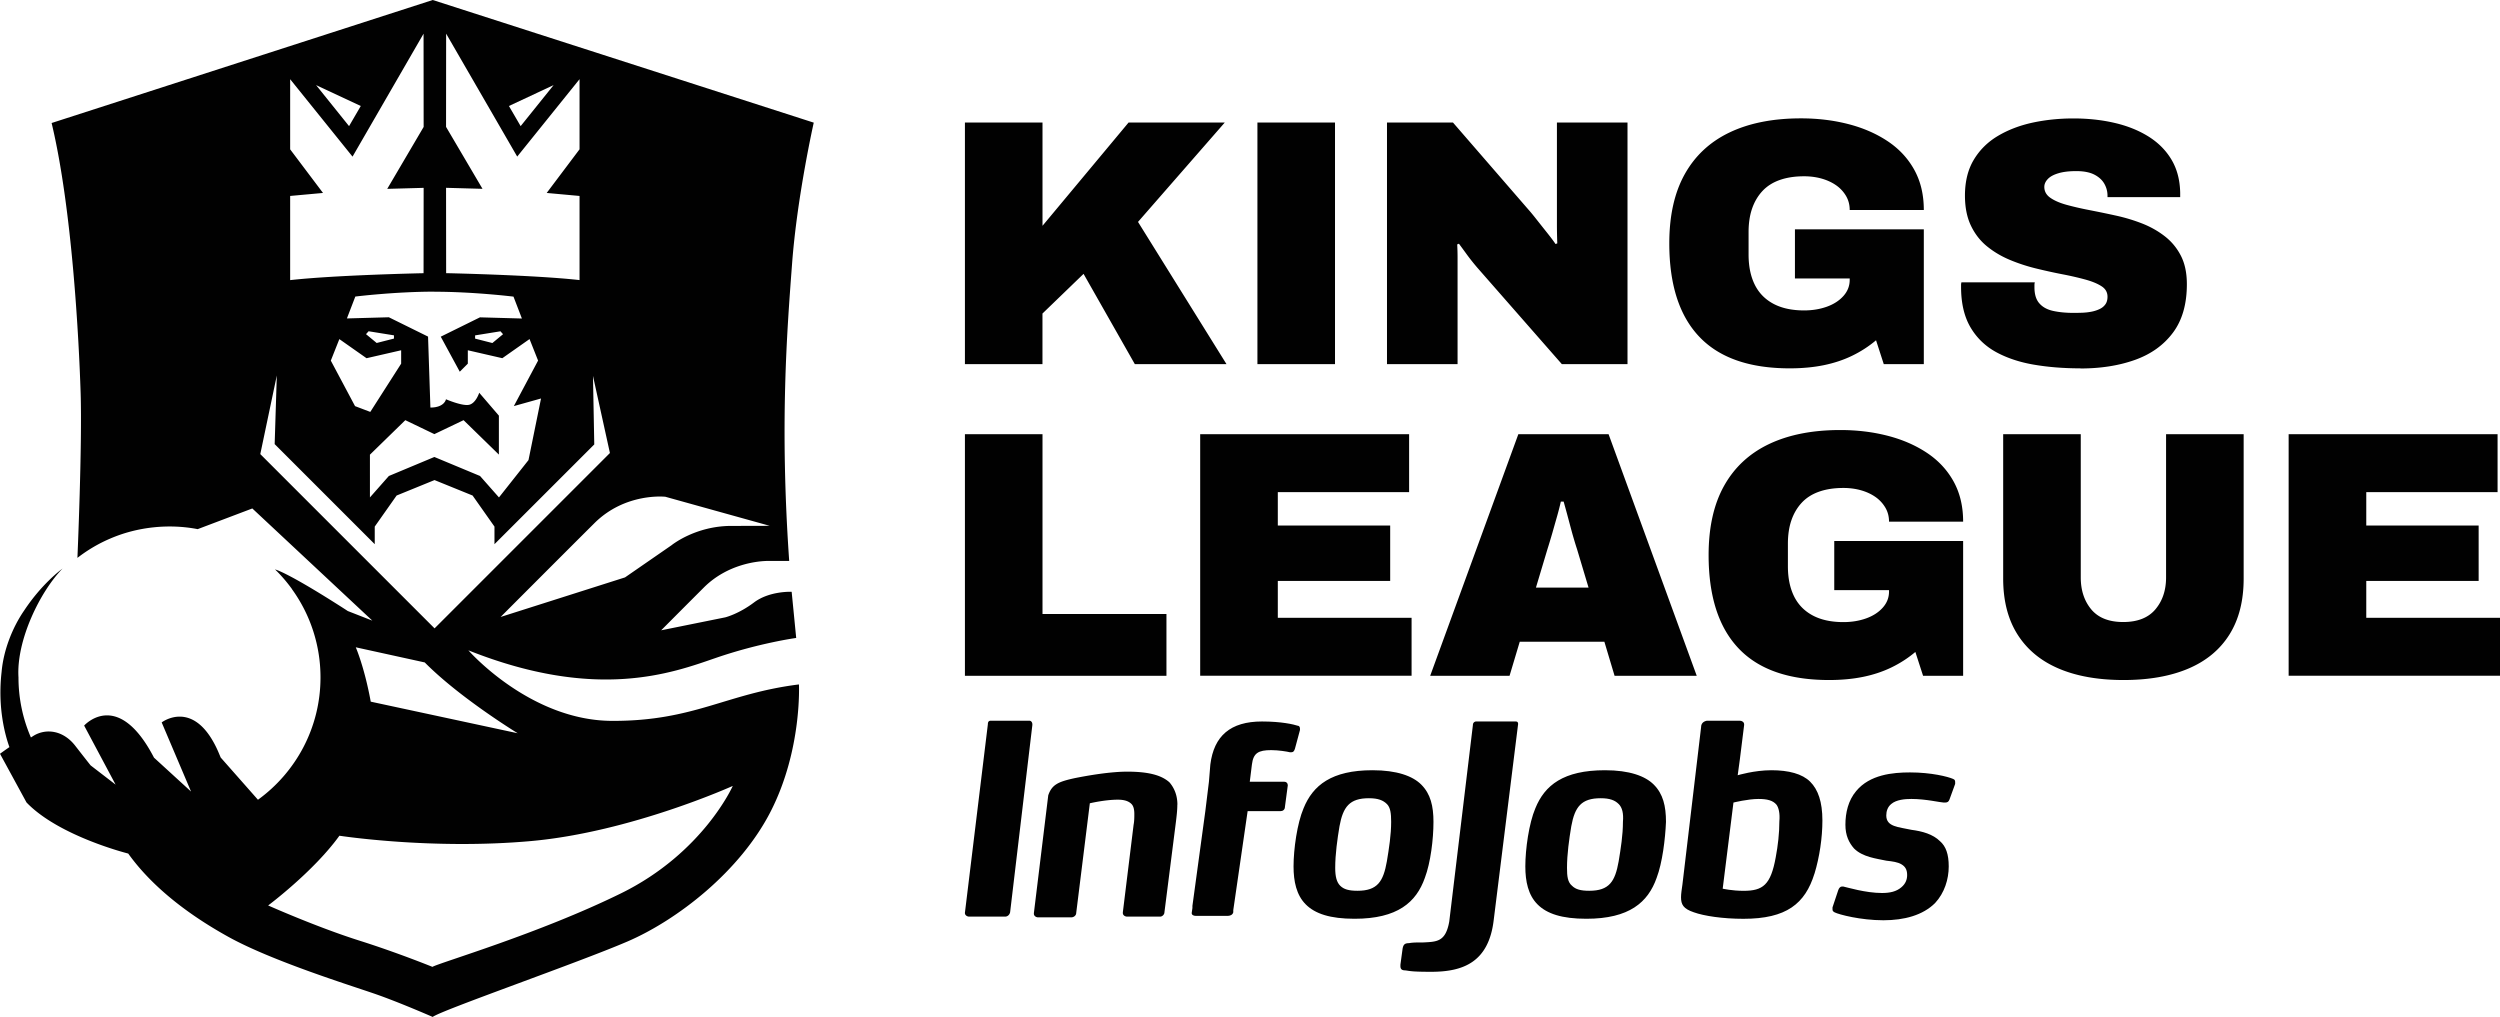 <svg xmlns="http://www.w3.org/2000/svg" id="Capa_2" viewBox="0 0 618.03 251.4"><defs><style>.cls-1{fill:#010101}</style></defs><g id="Capa_3"><path d="M6.54 198.36c7.98 8.36 25.16 12.65 25.16 12.65 5.53 7.72 14.05 14.66 24.76 20.59 10.7 5.94 30.12 11.98 36.13 14.06 6.01 2.07 14.38 5.74 14.38 5.74 1.96-1.59 36-13.42 48.12-18.64 12.13-5.21 27.9-17.23 35.55-32.39 7.66-15.17 6.87-31.17 6.87-31.17-18.06 2.25-25.89 9.08-46.22 9.01-20.33-.08-35.5-17.44-35.5-17.44 31.75 12.63 50.4 5.59 61.16 1.88 10.76-3.7 19.88-4.94 19.88-4.94l-1.12-11.41s-5.46-.26-9.3 2.63c-3.83 2.89-7.13 3.69-7.13 3.69l-15.83 3.2s4.61-4.64 10.52-10.55c5.91-5.91 13.51-6.6 16-6.6h5.13c-2.36-33.83-.53-56.93.72-73.59 1.26-16.66 5.35-34.76 5.35-34.76L106.98 0 12.76 30.41c5.09 21.23 6.75 53.55 7.17 66.62.42 13.07-.79 40.86-.79 40.86h.03c2.47-1.91 5.17-3.51 8.08-4.75 6.68-2.88 14.43-3.72 21.62-2.33l13.42-5.08.09-.03.18.17 28.17 26.33 1.28 1.19.04.04-6.06-2.37c-.15-.09-.28-.18-.43-.28-.96-.62-1.87-1.2-2.73-1.74-12.39-7.83-14.84-8.27-14.84-8.27 1.55 1.5 2.95 3.14 4.22 4.89l-.04-.02a37.127 37.127 0 0 1 7.06 21.83c0 12.44-6.1 23.46-15.46 30.24l-9.22-10.45c-.11-.28-.22-.53-.33-.79a29.8 29.8 0 0 0-.83-1.85c-5.85-11.85-13.42-6.03-13.42-6.03l7.26 17.09-9.16-8.38c-8.61-16.6-16.62-8.61-17.23-7.97l-.04.04 7.26 13.62.52.98-6.18-4.76s-.84-1.04-3.81-4.86c-2.97-3.82-7.2-4.33-10.26-2.48l-.69.44a37.272 37.272 0 0 1-3.07-14.84c-.57-9.19 5.39-21.29 10.9-26.92-.41.31-5.12 3.77-9.5 10.38C3.1 155.1.88 160.66.4 166.05v.02c-1.05 9.07.97 15.98 1.93 18.62-1.36.94-2.33 1.65-2.33 1.65l6.54 12.01Zm157.89-75.57 25.83 7.19s-.48.03-9.44.03-14.81 4.78-14.81 4.78l-11.5 7.95-30.75 9.78s15.54-15.58 23.19-23.19c7.65-7.61 17.48-6.53 17.48-6.53ZM136.86 21.04l-8.15 10.14-2.9-4.98 11.05-5.16Zm-26.59 10.33.02-23.05 17.57 30.39 15.41-19.14v17.34l-8.12 10.79 8.12.74v20.8c-11.34-1.27-32.98-1.71-32.98-1.71l-.02-21.1 9.01.25-9.01-15.31Zm-2.87 40.75c9.73 0 19.54 1.21 19.54 1.21l2.08 5.41-10.37-.29-9.69 4.78 4.7 8.66 1.99-1.99v-3.31l8.53 1.96 6.73-4.73 2.11 5.32-5.99 11.25 6.72-1.88-3.1 15.23-7.3 9.23-4.68-5.3-11.29-4.7-11.25 4.7-4.68 5.3V112.4l8.75-8.53 7.18 3.45 7.22-3.45 8.73 8.51v-9.63l-4.86-5.66s-.8 2.57-2.47 2.97c-1.66.41-5.75-1.36-5.75-1.36s-.34 2.05-3.85 2.05l-.58-17.54-9.69-4.78-10.37.29 2.08-5.41s9.79-1.21 19.51-1.21Zm16.97 10.49-2.65 2.19-4.27-1.09v-.8l6.27-1.01.64.72Zm-33.74 5.94 8.54-1.96v3.31l-7.63 11.93-3.77-1.43-5.99-11.25 2.11-5.32 6.73 4.73Zm-.15-5.94.64-.72 6.27 1.01v.8l-4.27 1.09-2.65-2.19ZM89.19 26.2l-2.9 4.98-8.15-10.14 11.05 5.16ZM71.73 48.44l8.12-.74-8.12-10.78V19.58l15.42 19.14 17.56-30.39.02 23.05-9 15.31 9-.25-.02 21.1s-21.64.44-32.98 1.71v-20.8Zm-7.38 63.8 4.08-19.42-.53 16.97 24.74 24.74v-4.35l5.41-7.68 9.37-3.82 9.41 3.82 5.41 7.68v4.35l24.67-24.66-.32-16.94 4.19 19.06-43.35 43.35-43.08-43.08ZM105 163.76c8.6 8.69 22.55 17.24 22.98 17.51l-36.33-7.81c-1.56-8.55-3.7-13.44-3.7-13.44l17.04 3.74ZM83.9 206.6s22.9 3.54 47.48 1.31c24.59-2.23 49.77-13.62 49.77-13.62s-7.33 16.58-27.64 26.56c-20.31 9.98-44.75 17.1-46.61 18.17 0 0-8.63-3.51-18-6.47-10.57-3.34-22.61-8.71-22.61-8.71s11.24-8.39 17.61-17.23ZM238.54 90.02V30.3h19.18v25.52l21.27-25.52h23.78l-21.44 24.56 21.87 35.15h-22.66L267.87 67.7l-10.16 9.81v12.5h-19.18ZM310.85 90.02V30.3h19.18v59.72h-19.18ZM342.88 90.02V30.3h16.32l18.58 21.44c.52.58 1.22 1.42 2.08 2.52.87 1.1 1.75 2.21 2.65 3.34.9 1.13 1.58 2.04 2.04 2.73l.43-.17c-.06-1.62-.09-3.23-.09-4.82V30.3h17.45v59.72h-16.23l-20.92-23.87c-.99-1.16-1.82-2.21-2.52-3.17-.69-.95-1.36-1.87-2-2.73l-.43.17c.06 1.1.09 2.2.09 3.3v26.3h-17.45ZM442.44 91.06c-9.95 0-17.4-2.6-22.35-7.81-4.95-5.21-7.42-12.9-7.42-23.09 0-6.83 1.27-12.53 3.82-17.1 2.55-4.57 6.25-8.01 11.11-10.33 4.86-2.31 10.73-3.47 17.62-3.47 4.17 0 8.09.48 11.76 1.43s6.91 2.37 9.72 4.25c2.81 1.88 4.99 4.24 6.55 7.07 1.56 2.84 2.34 6.13 2.34 9.9h-18.32c0-1.27-.3-2.43-.91-3.47a8.415 8.415 0 0 0-2.47-2.65c-1.04-.72-2.24-1.27-3.6-1.65-1.36-.38-2.79-.56-4.3-.56-2.26 0-4.25.3-5.99.91-1.74.61-3.17 1.52-4.3 2.73-1.13 1.22-1.98 2.66-2.56 4.34-.58 1.68-.87 3.62-.87 5.82v5.56c0 2.89.51 5.37 1.52 7.42s2.55 3.63 4.6 4.73c2.05 1.1 4.59 1.65 7.6 1.65 2.02 0 3.89-.3 5.6-.91 1.71-.61 3.08-1.49 4.12-2.65s1.56-2.49 1.56-3.99v-.35h-13.54V56.69h31.86v33.33h-9.9l-1.91-5.9a28.27 28.27 0 0 1-5.9 3.82c-2.14 1.04-4.49 1.82-7.03 2.34-2.55.52-5.35.78-8.42.78ZM514.31 91.06c-4.11 0-7.94-.3-11.5-.91-3.56-.61-6.68-1.65-9.37-3.12-2.69-1.48-4.8-3.53-6.34-6.16-1.53-2.63-2.3-5.95-2.3-9.94v-.48c0-.2.03-.42.09-.65h18.14a2.6 2.6 0 0 0-.09.65v.56c0 1.74.4 3.07 1.22 3.99.81.93 1.95 1.55 3.43 1.87 1.48.32 3.14.48 4.99.48.7 0 1.43-.01 2.21-.04s1.53-.12 2.26-.26c.72-.14 1.39-.36 2-.65.61-.29 1.08-.68 1.43-1.17.35-.49.52-1.11.52-1.87 0-1.1-.49-1.97-1.48-2.6-.98-.64-2.32-1.19-3.99-1.65-1.68-.46-3.56-.9-5.64-1.3-2.08-.4-4.25-.88-6.51-1.43-2.26-.55-4.43-1.26-6.51-2.13-2.08-.87-3.96-1.98-5.64-3.34-1.68-1.36-3.01-3.07-3.99-5.12-.98-2.05-1.48-4.53-1.48-7.42 0-3.47.72-6.42 2.17-8.85 1.45-2.43 3.43-4.4 5.95-5.9s5.38-2.6 8.59-3.3c3.21-.69 6.58-1.04 10.11-1.04s6.96.36 10.11 1.09c3.15.72 5.95 1.84 8.38 3.34 2.43 1.51 4.34 3.41 5.73 5.73 1.39 2.32 2.11 5.06 2.17 8.25v1.04H521v-.35c0-1.04-.26-2.03-.78-2.95-.52-.92-1.35-1.68-2.47-2.26-1.13-.58-2.62-.87-4.47-.87-1.74 0-3.2.17-4.38.52-1.19.35-2.07.82-2.65 1.43-.58.61-.87 1.26-.87 1.95 0 1.1.49 2 1.48 2.69.98.69 2.31 1.27 3.99 1.74 1.68.46 3.56.9 5.64 1.3 2.08.41 4.25.85 6.51 1.35 2.26.49 4.43 1.14 6.51 1.95s3.96 1.87 5.64 3.17c1.68 1.3 3.01 2.91 3.99 4.82.98 1.91 1.48 4.25 1.48 7.03 0 4.92-1.14 8.91-3.43 11.98-2.29 3.07-5.41 5.31-9.37 6.73-3.97 1.42-8.46 2.13-13.5 2.13ZM238.54 167.06v-59.72h19.18v44.44h30.64v15.28h-49.82ZM296.7 167.06v-59.72h51.65v14.32h-32.46v8.25h27.78v13.71h-27.78v9.11h33.07v14.32h-52.25ZM353.56 167.06l21.79-59.72h22.31l21.79 59.72h-20.31l-2.52-8.42H375.7l-2.52 8.42h-19.62Zm26.13-21.79h13.02l-2.86-9.55c-.23-.69-.49-1.53-.78-2.52-.29-.98-.58-2.03-.87-3.12-.29-1.1-.58-2.18-.87-3.26-.29-1.07-.55-2.01-.78-2.82h-.69a70.24 70.24 0 0 1-.91 3.56c-.38 1.33-.77 2.71-1.17 4.12-.41 1.42-.81 2.76-1.22 4.04l-2.86 9.55ZM452.16 168.11c-9.95 0-17.4-2.6-22.35-7.81-4.95-5.21-7.42-12.9-7.42-23.09 0-6.83 1.27-12.53 3.82-17.1 2.55-4.57 6.25-8.01 11.11-10.33 4.86-2.31 10.73-3.47 17.62-3.47 4.17 0 8.09.48 11.76 1.43s6.91 2.37 9.72 4.25c2.81 1.88 4.99 4.24 6.55 7.07 1.56 2.84 2.34 6.13 2.34 9.9h-18.32c0-1.27-.3-2.43-.91-3.47a8.415 8.415 0 0 0-2.47-2.65c-1.04-.72-2.24-1.27-3.6-1.65-1.36-.38-2.79-.56-4.3-.56-2.26 0-4.25.3-5.99.91-1.74.61-3.17 1.52-4.3 2.73-1.13 1.22-1.98 2.66-2.56 4.34-.58 1.68-.87 3.62-.87 5.82v5.56c0 2.89.51 5.37 1.52 7.42s2.55 3.63 4.6 4.73c2.05 1.1 4.59 1.65 7.6 1.65 2.02 0 3.89-.3 5.6-.91 1.71-.61 3.08-1.49 4.12-2.65s1.56-2.49 1.56-3.99v-.35h-13.54v-12.15h31.86v33.33h-9.9l-1.91-5.9a28.27 28.27 0 0 1-5.9 3.82c-2.14 1.04-4.48 1.82-7.03 2.34-2.55.52-5.35.78-8.42.78ZM524.98 168.11c-6.25 0-11.59-.94-16.01-2.82-4.43-1.88-7.83-4.69-10.2-8.42-2.37-3.73-3.56-8.35-3.56-13.85v-35.68h19.18v35.41c0 3.18.87 5.82 2.6 7.9 1.74 2.08 4.37 3.12 7.9 3.12s6.18-1.04 7.94-3.12c1.76-2.08 2.65-4.72 2.65-7.9v-35.41h19.18v35.68c0 5.5-1.17 10.11-3.52 13.85-2.34 3.73-5.73 6.54-10.16 8.42s-9.77 2.82-16.01 2.82ZM565.78 167.06v-59.72h51.65v14.32h-32.46v8.25h27.78v13.71h-27.78v9.11h33.07v14.32h-52.25ZM238.54 225.71c0 .53.53.89 1.06.89h8.87c.53 0 1.06-.35 1.24-1.06l5.5-46.3v-.18c0-.53-.35-.89-.71-.89h-9.58c-.53 0-.71.35-.71.89l-5.68 46.65ZM291.05 198.93c0 1.42-.18 2.84-.35 4.26l-2.84 22.35c0 .53-.53 1.06-1.06 1.06h-8.16c-.53 0-1.06-.35-1.06-.89v-.18l2.66-21.64c.18-.89.18-1.95.18-2.66 0-1.06-.18-1.95-.71-2.48-.71-.71-1.77-1.06-3.37-1.06-3.19 0-6.92.89-6.92.89l-3.37 27.14c0 .53-.53 1.06-1.24 1.06h-8.16c-.53 0-1.06-.35-1.06-.89v-.18l3.55-29.09c.89-2.66 2.48-3.37 6.56-4.26 3.55-.71 8.87-1.6 12.95-1.6 4.79 0 8.34.71 10.47 2.66 1.06 1.24 1.95 3.02 1.95 5.5ZM375.3 179.06c0-.53-.18-.71-.71-.71h-9.58c-.53 0-.89.35-.89.89l-5.85 48.6c-.89 4.97-3.02 4.97-6.39 5.14-1.42 0-2.66 0-3.55.18-1.06 0-1.42.35-1.6 1.42l-.53 3.9v.35c0 .89.53 1.06 1.24 1.06 1.24.18 1.77.35 6.39.35 7.8 0 14.19-2.31 15.43-12.77l6.03-48.43Z" class="cls-1"/><path d="M352.24 217.02c-2.13 6.03-6.74 10.11-17.38 10.11-6.03 0-9.76-1.24-12.06-3.55-2.31-2.31-3.02-5.68-3.02-9.4 0-4.26.89-10.64 2.48-14.37 2.31-5.68 6.92-9.4 17.03-9.4 6.03 0 9.93 1.42 12.06 3.55 2.31 2.31 3.02 5.32 3.02 9.22 0 4.26-.71 10.11-2.13 13.84m-9.4-18.27c-.89-.89-2.13-1.42-4.43-1.42-4.79 0-6.39 2.13-7.27 6.92-.53 3.19-1.06 6.92-1.06 10.29 0 2.13.35 3.55 1.24 4.43s2.13 1.24 4.26 1.24c4.97 0 6.39-2.31 7.27-7.27.53-3.19 1.06-6.56 1.06-9.76 0-2.13-.18-3.55-1.06-4.43M409.54 217.02c-2.13 6.03-6.74 10.11-17.38 10.11-6.03 0-9.76-1.24-12.06-3.55-2.31-2.31-3.02-5.68-3.02-9.4 0-4.26.89-10.64 2.48-14.37 2.31-5.68 6.92-9.4 17.21-9.4 6.03 0 9.93 1.42 12.06 3.55 2.31 2.31 3.02 5.32 3.02 9.22-.18 4.26-.89 10.11-2.31 13.84m-9.4-18.27c-.89-.89-2.13-1.42-4.43-1.42-4.79 0-6.39 2.13-7.27 6.92-.53 3.19-1.06 6.92-1.06 10.29 0 2.13.18 3.55 1.24 4.43.89.89 2.13 1.24 4.26 1.24 4.97 0 6.39-2.31 7.27-7.27.53-3.19 1.06-6.56 1.06-9.76.18-2.13-.18-3.55-1.06-4.43M448.56 215.96c-2.31 7.45-6.92 11.18-17.56 11.18-5.14 0-9.76-.71-12.24-1.6-2.66-.89-3.19-1.95-3.19-3.73 0-.89.18-1.95.35-3.19l4.61-38.85c0-.89.53-1.42 1.42-1.6h8.16c.53 0 1.06.35 1.06.89v.18l-1.06 8.51-.53 3.9s4.08-1.24 8.34-1.24 7.63.89 9.58 2.84c1.95 1.95 3.02 4.97 3.02 9.58 0 4.26-.71 9.05-1.95 13.13m-9.4-17.03c-.89-1.06-2.31-1.42-4.43-1.42-2.66 0-6.21.89-6.21.89l-2.66 21.29s2.31.53 5.14.53c4.79 0 6.74-1.42 7.98-8.34.53-2.84.89-5.85.89-8.87.18-1.95-.18-3.37-.71-4.08M481.91 197.69c-.18.53-.53.71-1.06.71h-.35c-.71 0-4.43-.89-7.98-.89-1.6 0-3.73.18-4.97 1.24-.89.71-1.24 1.77-1.24 2.84 0 2.84 3.02 2.84 6.21 3.55 2.66.35 5.32 1.06 7.1 2.84 1.42 1.24 2.13 3.19 2.13 6.21 0 3.19-1.06 6.56-3.37 9.05-3.02 3.02-7.63 4.26-12.77 4.26-5.68 0-11-1.42-12.06-1.95-.18-.18-.53-.18-.53-.71v-.53l1.42-4.26c.18-.53.53-.89.89-.89h.35c.89.18 5.5 1.6 9.58 1.6 1.95 0 3.55-.35 4.79-1.42 1.06-.89 1.42-1.95 1.42-3.02 0-1.42-.53-2.13-1.42-2.66s-2.13-.71-3.73-.89c-2.48-.53-5.85-.89-7.98-3.02-1.24-1.42-2.13-3.19-2.13-5.85 0-3.02.71-6.03 2.66-8.34 3.37-4.08 9.05-4.61 13.3-4.61 5.32 0 9.4 1.06 10.64 1.6.53.18.53.53.53.89v.35l-1.42 3.9ZM320.85 179.42c-1.06-.35-4.08-1.06-8.87-1.06-7.8 0-11.88 3.55-12.77 10.64l-.35 4.26-.89 7.27-3.19 23.41v.53l-.18 1.24c0 .53.53.71 1.06.71h7.8c.53 0 1.24-.18 1.42-.89V225l3.55-24.48h8.16c.53 0 1.06-.35 1.06-1.06l.71-5.32c0-.53-.35-.89-.89-.89h-8.51l.53-4.26c.35-2.84 1.6-3.55 4.79-3.55 1.77 0 3.9.35 4.61.53h.35c.53 0 .71-.35.89-.89l1.24-4.61v-.35c0-.35-.18-.71-.53-.71Z" class="cls-1"/></g></svg>
